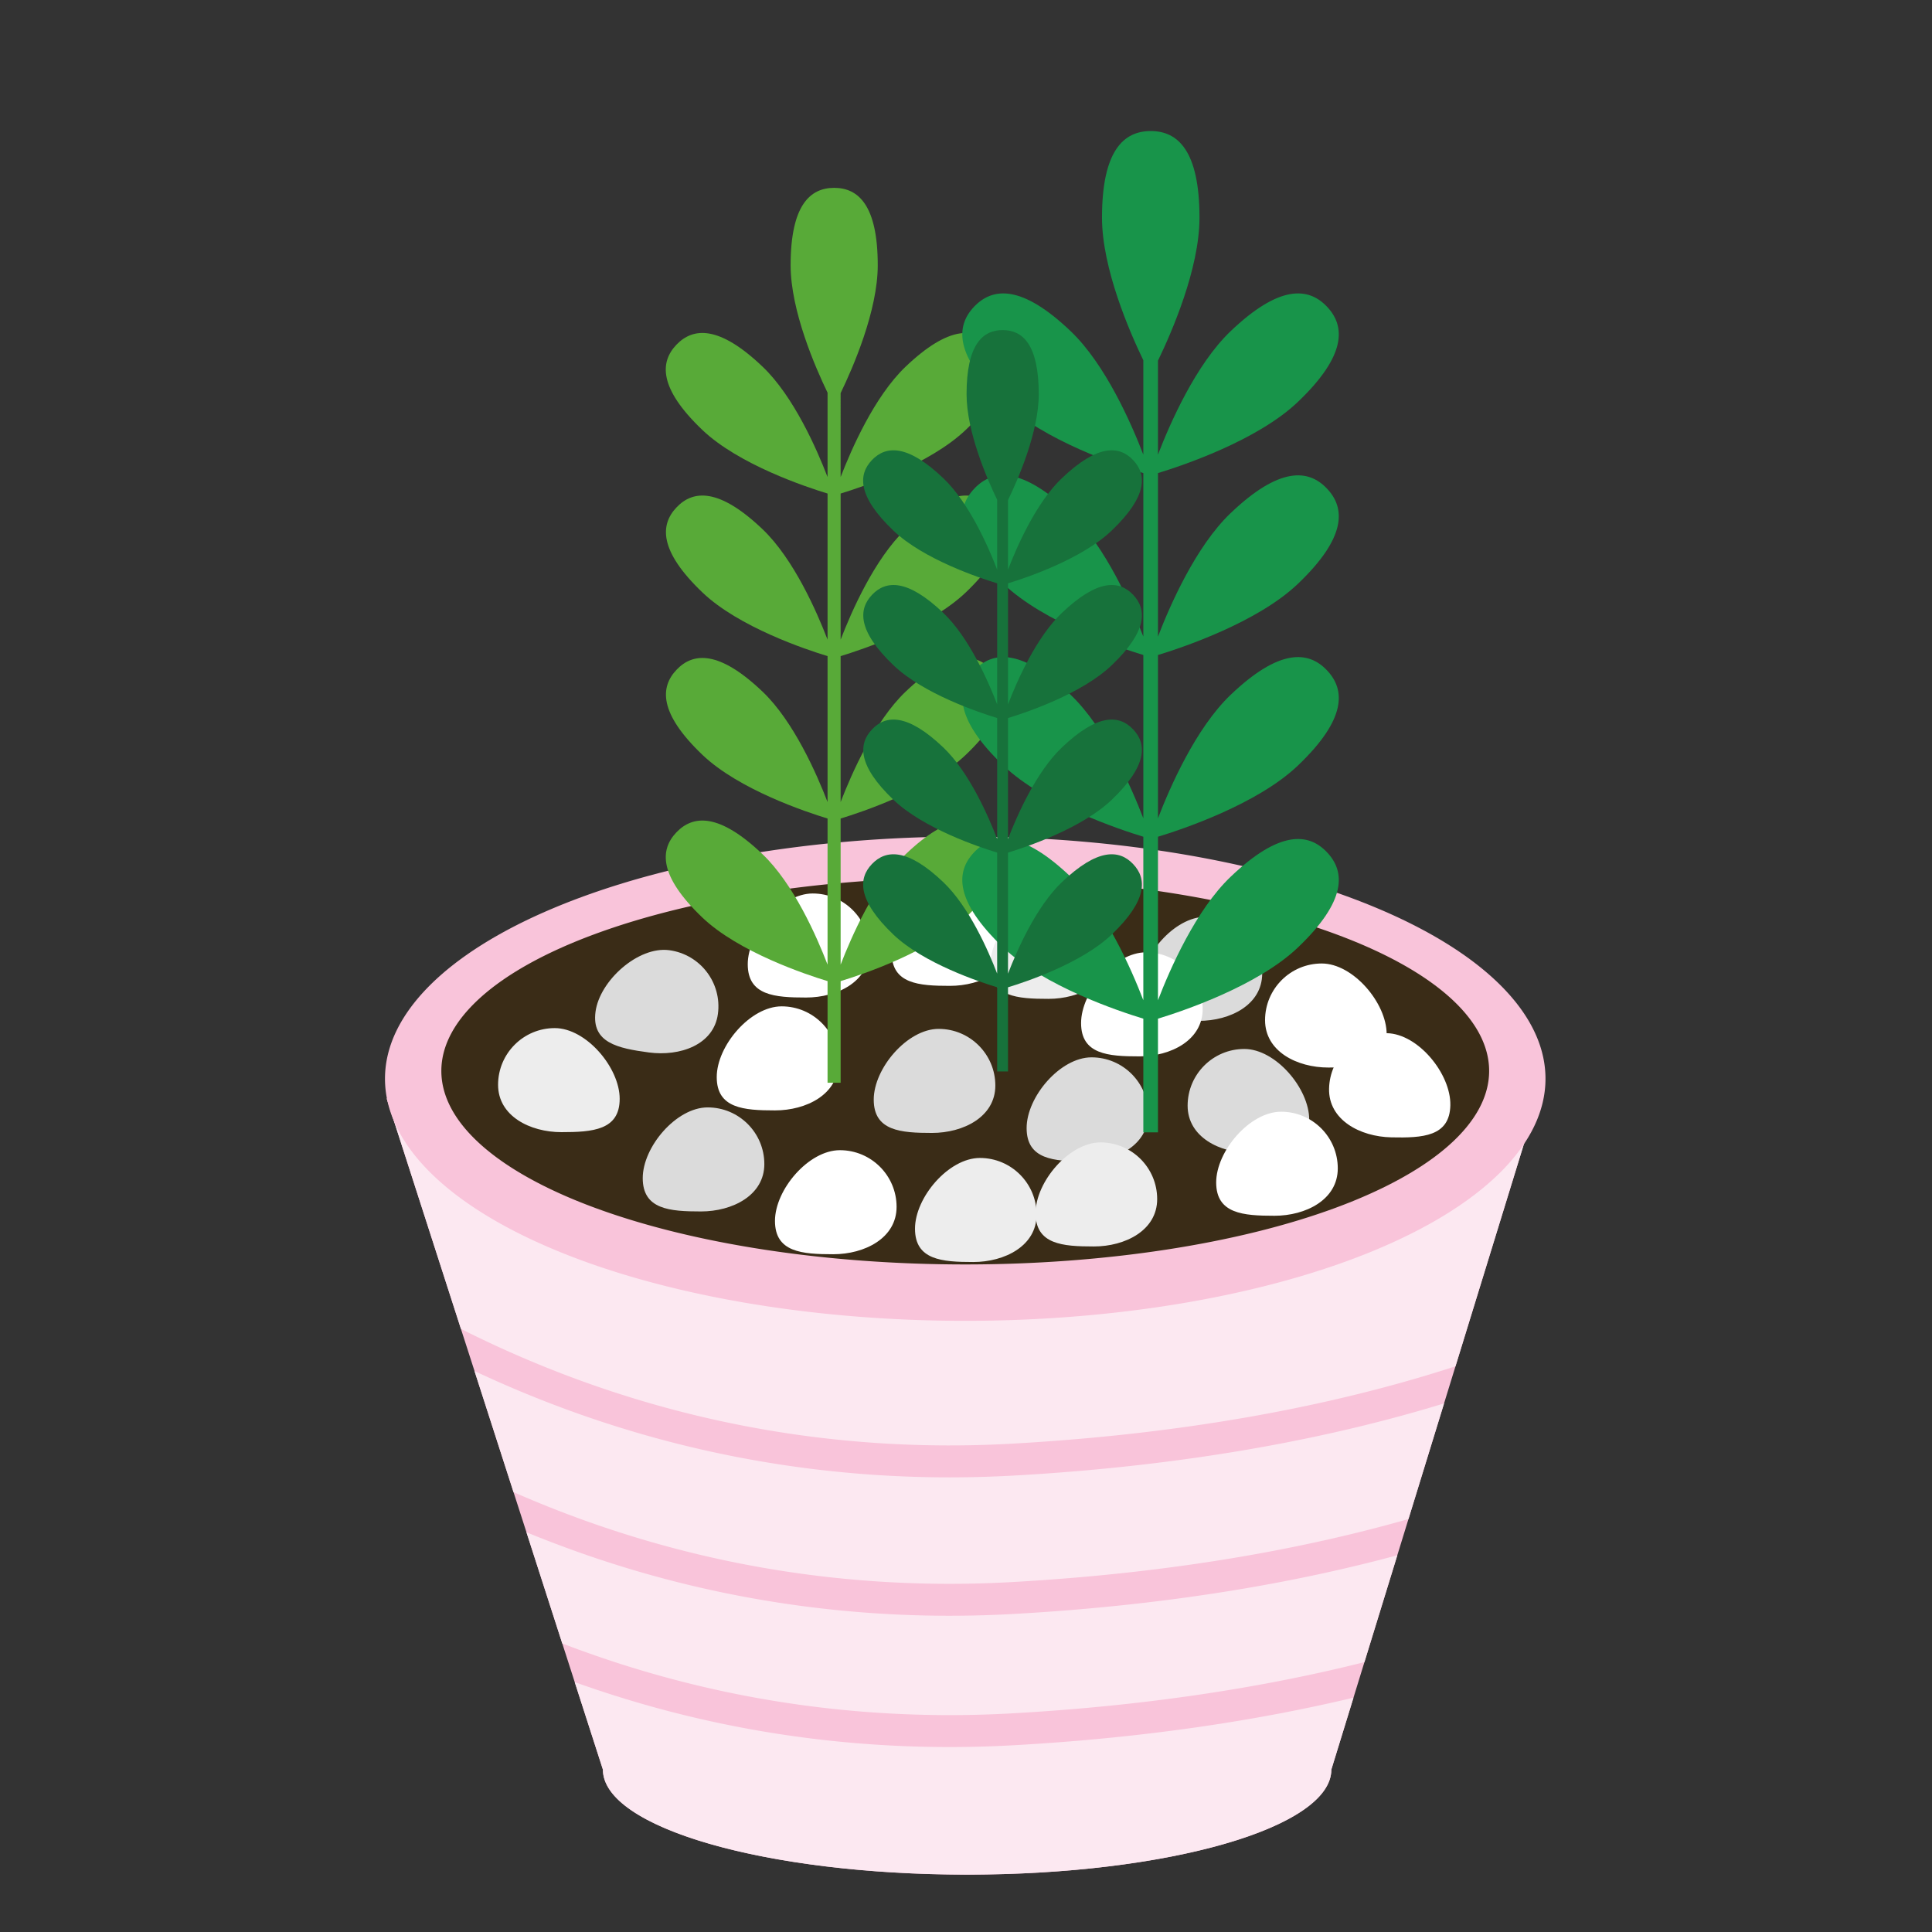 <?xml version="1.0" standalone="no"?><!DOCTYPE svg PUBLIC "-//W3C//DTD SVG 1.1//EN" "http://www.w3.org/Graphics/SVG/1.1/DTD/svg11.dtd"><svg t="1582352805901" class="icon" viewBox="0 0 1024 1024" version="1.1" xmlns="http://www.w3.org/2000/svg" p-id="4203" xmlns:xlink="http://www.w3.org/1999/xlink" width="24" height="24"><rect x="0" y="0" width="1024" height="1024" fill="#333333" stroke="none"/><defs><style type="text/css"></style></defs><path d="M204.977 582.264l114.576 355.648c0 30.744 86.428 55.667 193.043 55.667 106.615 0 193.043-24.923 193.043-55.667l112.715-366.169-613.377 10.521z" fill="#F9C4DA" p-id="4204"></path><path d="M535.957 908.135c75.772-4.21 137.827-14.756 187.211-27.168l17.436-56.644c-52.433 14.148-119.903 26.469-203.709 31.125a605.367 605.367 0 0 1-33.578 0.934c-51.229 0-101.846-6.545-150.904-19.54-24.896-6.595-49.413-14.865-73.38-24.704l18.983 58.925a575.133 575.133 0 0 0 59.146 19.114c57.899 15.29 118.054 21.337 178.795 17.958z" fill="#FCE8F1" p-id="4205"></path><path d="M503.317 783.033c-51.229 0-101.846-6.545-150.904-19.54-34.521-9.145-68.317-21.496-100.915-36.824l20.676 64.18c27.613 12.142 56.043 22.097 84.988 29.74 57.899 15.291 118.054 21.338 178.795 17.959 88.235-4.902 157.874-18.396 210.558-33.425l18.867-61.291c-55.35 17.006-130.823 32.842-228.486 38.268a607.38 607.38 0 0 1-33.579 0.933z" fill="#FCE8F1" p-id="4206"></path><path d="M357.162 747.239c57.899 15.291 118.054 21.337 178.795 17.959 102.933-5.719 180.555-23.13 235.478-41.03l46.92-152.425-613.377 10.521 39.329 122.078c36.209 18.246 74.067 32.653 112.855 42.897zM536.895 925.036a605.367 605.367 0 0 1-33.578 0.934c-51.229 0-101.846-6.545-150.904-19.54a591.112 591.112 0 0 1-47.797-14.88l14.936 46.363c0 30.744 86.428 55.667 193.043 55.667 106.615 0 193.043-24.923 193.043-55.667l11.73-38.108c-48.677 11.595-108.557 21.236-180.473 25.231z" fill="#FCE8F1" p-id="4207"></path><path d="M204.052 571.743a307.545 128.33 0 1 0 615.09 0 307.545 128.33 0 1 0-615.09 0Z" fill="#F9C4DA" p-id="4208"></path><path d="M233.921 567.62a277.676 102.561 0 1 0 555.352 0 277.676 102.561 0 1 0-555.352 0Z" fill="#3A2C17" p-id="4209"></path><path d="M537.052 497.423c0 16.595-16.965 25.104-33.56 25.104s-30.891-1.058-30.891-17.652c0-16.595 17.809-37.499 34.404-37.499s30.047 13.452 30.047 30.047z" fill="#FFFFFF" p-id="4210"></path><path d="M589.27 504.309c0 16.595-16.965 25.104-33.56 25.104-16.595 0-30.891-1.058-30.891-17.652s17.81-37.499 34.404-37.499 30.047 13.452 30.047 30.047z" fill="#EDEDED" p-id="4211"></path><path d="M460.776 503.608c0 16.595-16.965 25.104-33.56 25.104-16.595 0-30.891-1.058-30.891-17.652 0-16.595 17.81-37.499 34.404-37.499 16.594-0.001 30.047 13.452 30.047 30.047z" fill="#FFFFFF" p-id="4212"></path><path d="M608.584 590.458c0 16.595-16.965 25.104-33.56 25.104s-30.891-1.058-30.891-17.652c0-16.595 17.81-37.499 34.404-37.499 16.594 0 30.047 13.452 30.047 30.047z" fill="#DBDBDB" p-id="4213"></path><path d="M670.507 540.715c0 16.595 16.965 25.104 33.56 25.104 16.595 0 30.891-1.058 30.891-17.652 0-16.595-17.81-37.499-34.404-37.499-16.594 0-30.047 13.452-30.047 30.047z" fill="#FFFFFF" p-id="4214"></path><path d="M380.51 537.382c-2.196 16.449-20.139 22.638-36.587 20.441s-30.48-5.137-28.283-21.586c2.196-16.449 22.616-34.812 39.065-32.615 16.447 2.196 28.001 17.311 25.805 33.76z" fill="#DBDBDB" p-id="4215"></path><path d="M704.436 577.009c-0.353 16.591 16.427 25.459 33.018 25.812 16.591 0.353 30.907-0.4 31.26-16.991 0.353-16.591-17.008-37.869-33.599-38.222-16.59-0.353-30.326 12.81-30.679 29.401z" fill="#FFFFFF" p-id="4216"></path><path d="M405.115 616.991c0 16.595-16.965 25.104-33.56 25.104s-30.891-1.058-30.891-17.652 17.81-37.499 34.404-37.499c16.594 0 30.047 13.453 30.047 30.047z" fill="#DBDBDB" p-id="4217"></path><path d="M475.207 639.668c0 16.595-16.965 25.104-33.56 25.104-16.595 0-30.891-1.058-30.891-17.652 0-16.595 17.809-37.499 34.404-37.499s30.047 13.452 30.047 30.047zM444.337 563.432c0 16.595-16.965 25.104-33.56 25.104s-30.891-1.058-30.891-17.652c0-16.595 17.81-37.499 34.404-37.499 16.594 0 30.047 13.453 30.047 30.047z" fill="#FFFFFF" p-id="4218"></path><path d="M629.465 586.021c0 16.595 16.965 25.104 33.56 25.104 16.595 0 30.891-1.058 30.891-17.652s-17.81-37.499-34.404-37.499-30.047 13.453-30.047 30.047z" fill="#DBDBDB" p-id="4219"></path><path d="M549.421 643.791c0 16.595-16.965 25.104-33.56 25.104-16.595 0-30.891-1.058-30.891-17.652 0-16.595 17.81-37.499 34.404-37.499 16.595 0 30.047 13.452 30.047 30.047z" fill="#EDEDED" p-id="4220"></path><path d="M613.329 635.545c0 16.595-16.965 25.104-33.56 25.104-16.595 0-30.891-1.058-30.891-17.652 0-16.595 17.81-37.499 34.404-37.499 16.594 0 30.047 13.452 30.047 30.047z" fill="#EDEDED" p-id="4221"></path><path d="M709.053 619.275c0 16.595-16.965 25.104-33.56 25.104s-30.891-1.058-30.891-17.652 17.81-37.499 34.404-37.499c16.594 0 30.047 13.453 30.047 30.047z" fill="#FFFFFF" p-id="4222"></path><path d="M263.992 574.959c0 16.595 16.965 25.104 33.56 25.104 16.595 0 30.891-1.058 30.891-17.652 0-16.595-17.81-37.499-34.404-37.499s-30.047 13.453-30.047 30.047z" fill="#EDEDED" p-id="4223"></path><path d="M668.99 515.977c0 16.595-16.965 25.104-33.56 25.104s-30.891-1.058-30.891-17.652c0-16.595 17.81-37.499 34.404-37.499 16.594 0 30.047 13.452 30.047 30.047z" fill="#DBDBDB" p-id="4224"></path><path d="M637.446 534.798c0 16.595-16.965 25.104-33.56 25.104-16.595 0-30.891-1.058-30.891-17.652 0-16.595 17.81-37.499 34.404-37.499s30.047 13.452 30.047 30.047z" fill="#FFFFFF" p-id="4225"></path><path d="M527.549 575.375c0 16.595-16.965 25.104-33.56 25.104s-30.891-1.058-30.891-17.652c0-16.595 17.81-37.499 34.404-37.499 16.594 0 30.047 13.453 30.047 30.047z" fill="#DBDBDB" p-id="4226"></path><path d="M511.873 314.007c23.09-22.042 22.519-35.912 13.687-45.131-8.745-9.214-22.519-10.355-45.608 11.686-16.461 15.715-28.714 43.689-34.396 58.46v-77.441c11.284-3.433 47.044-15.346 66.317-33.749 23.09-22.04 22.519-35.912 13.687-45.131-8.745-9.213-22.519-10.354-45.608 11.686-16.461 15.713-28.714 43.688-34.396 58.46V208.34c6.425-13.266 19.67-43.543 19.67-67.731 0-31.923-10.36-41.044-23.089-41.044-12.73 0-23.09 9.121-23.09 41.044 0 24.063 13.112 54.159 19.574 67.531v44.697c-5.684-14.774-17.938-42.741-34.391-58.45-23.09-22.04-36.868-20.899-45.702-11.686-8.837 9.218-9.409 23.09 13.682 45.131 19.274 18.404 55.106 30.317 66.411 33.749v77.431c-5.684-14.773-17.938-42.738-34.391-58.45-23.09-22.042-36.868-20.9-45.609-11.686-8.833 9.219-9.404 23.089 13.681 45.131 19.275 18.403 55.028 30.313 66.318 33.746v77.341c-5.684-14.773-17.938-42.738-34.391-58.451-23.09-22.04-36.868-20.899-45.609-11.686-8.833 9.218-9.404 23.09 13.681 45.131 19.275 18.404 55.028 30.314 66.318 33.747v77.433c-5.684-14.773-17.938-42.737-34.391-58.445-23.09-22.046-36.868-20.905-45.702-11.686-8.837 9.214-9.409 23.084 13.682 45.131 19.274 18.403 55.106 30.313 66.411 33.744v53.855h6.936V520.01c11.284-3.432 47.044-15.341 66.317-33.743 23.09-22.046 22.519-35.917 13.687-45.131-8.745-9.219-22.519-10.36-45.608 11.686-16.461 15.712-28.714 43.685-34.396 58.455v-77.441c11.284-3.432 47.044-15.342 66.317-33.749 23.09-22.04 22.519-35.912 13.687-45.131-8.745-9.213-22.519-10.354-45.608 11.686-16.461 15.716-28.714 43.69-34.396 58.461v-77.35c11.286-3.43 47.045-15.341 66.318-33.746z" fill="#58AA38" p-id="4227"></path><path d="M687.95 309.405c25.838-24.664 25.198-40.185 15.315-50.5-9.785-10.31-25.198-11.587-51.034 13.077-18.419 17.585-32.131 48.887-38.488 65.415v-86.655c12.627-3.841 52.641-17.172 74.207-37.764 25.838-24.663 25.198-40.185 15.315-50.5-9.785-10.309-25.198-11.586-51.034 13.077-18.419 17.582-32.131 48.886-38.488 65.415v-49.802c7.189-14.844 22.01-48.723 22.01-75.789 0-35.721-11.592-45.927-25.836-45.927-14.245 0-25.837 10.206-25.837 45.927 0 26.926 14.672 60.603 21.902 75.565v50.015c-6.36-16.532-20.072-47.826-38.482-65.404-25.837-24.663-41.254-23.385-51.139-13.077-9.889 10.315-10.528 25.837 15.31 50.5 21.567 20.593 61.663 33.924 74.312 37.765v86.643c-6.36-16.531-20.072-47.822-38.482-65.404-25.837-24.664-41.254-23.387-51.035-13.077-9.884 10.315-10.523 25.836 15.309 50.5 21.568 20.592 61.575 33.919 74.208 37.761v86.543c-6.36-16.531-20.072-47.823-38.482-65.405-25.837-24.663-41.254-23.385-51.035-13.077-9.884 10.315-10.523 25.837 15.309 50.5 21.568 20.594 61.575 33.92 74.208 37.762v86.645c-6.36-16.53-20.072-47.821-38.482-65.399-25.837-24.669-41.254-23.392-51.139-13.077-9.889 10.31-10.528 25.831 15.31 50.5 21.567 20.592 61.663 33.919 74.312 37.758v60.262h7.761v-60.263c12.627-3.84 52.641-17.167 74.207-37.758 25.838-24.669 25.198-40.19 15.315-50.5-9.785-10.315-25.198-11.592-51.034 13.077-18.419 17.581-32.131 48.882-38.488 65.409V443.49c12.627-3.84 52.641-17.168 74.207-37.764 25.838-24.663 25.198-40.185 15.315-50.5-9.785-10.309-25.198-11.586-51.034 13.077-18.419 17.586-32.131 48.888-38.488 65.416v-86.552c12.625-3.84 52.639-17.167 74.205-37.762z" fill="#18944A" p-id="4228"></path><path d="M589.21 352.614c19.131-18.262 18.657-29.753 11.339-37.391-7.245-7.634-18.657-8.579-37.787 9.682-13.638 13.02-23.79 36.197-28.497 48.434v-64.161c9.349-2.844 38.976-12.714 54.944-27.961 19.131-18.261 18.657-29.753 11.339-37.391-7.245-7.633-18.657-8.578-37.787 9.682-13.638 13.018-23.79 36.196-28.497 48.434v-36.874c5.323-10.991 16.297-36.075 16.297-56.115 0-26.448-8.583-34.005-19.129-34.005-10.547 0-19.13 7.557-19.13 34.005 0 19.936 10.863 44.871 16.217 55.95v37.032c-4.709-12.241-14.862-35.411-28.493-48.426-19.13-18.261-30.545-17.315-37.864-9.682-7.322 7.638-7.795 19.13 11.335 37.391 15.969 15.248 45.656 25.118 55.022 27.961v64.152c-4.709-12.24-14.862-35.408-28.493-48.426-19.13-18.262-30.545-17.316-37.787-9.682-7.318 7.638-7.791 19.129 11.335 37.391 15.969 15.247 45.591 25.114 54.945 27.959v64.078c-4.709-12.24-14.862-35.409-28.493-48.427-19.13-18.261-30.545-17.315-37.787-9.682-7.318 7.638-7.791 19.13 11.335 37.391 15.969 15.248 45.591 25.115 54.945 27.96v64.154c-4.709-12.239-14.862-35.407-28.493-48.422-19.13-18.266-30.545-17.32-37.864-9.682-7.322 7.634-7.795 19.125 11.335 37.391 15.969 15.247 45.656 25.115 55.022 27.957v44.619h5.746v-44.62c9.349-2.843 38.976-12.71 54.944-27.956 19.131-18.265 18.657-29.757 11.339-37.391-7.245-7.638-18.657-8.583-37.787 9.682-13.638 13.018-23.79 36.193-28.497 48.43v-64.16c9.349-2.843 38.976-12.711 54.944-27.961 19.131-18.261 18.657-29.753 11.339-37.391-7.245-7.633-18.657-8.578-37.787 9.682-13.638 13.021-23.79 36.197-28.497 48.435v-64.085c9.352-2.844 38.979-12.712 54.947-27.961z" fill="#17723B" p-id="4229"></path></svg>